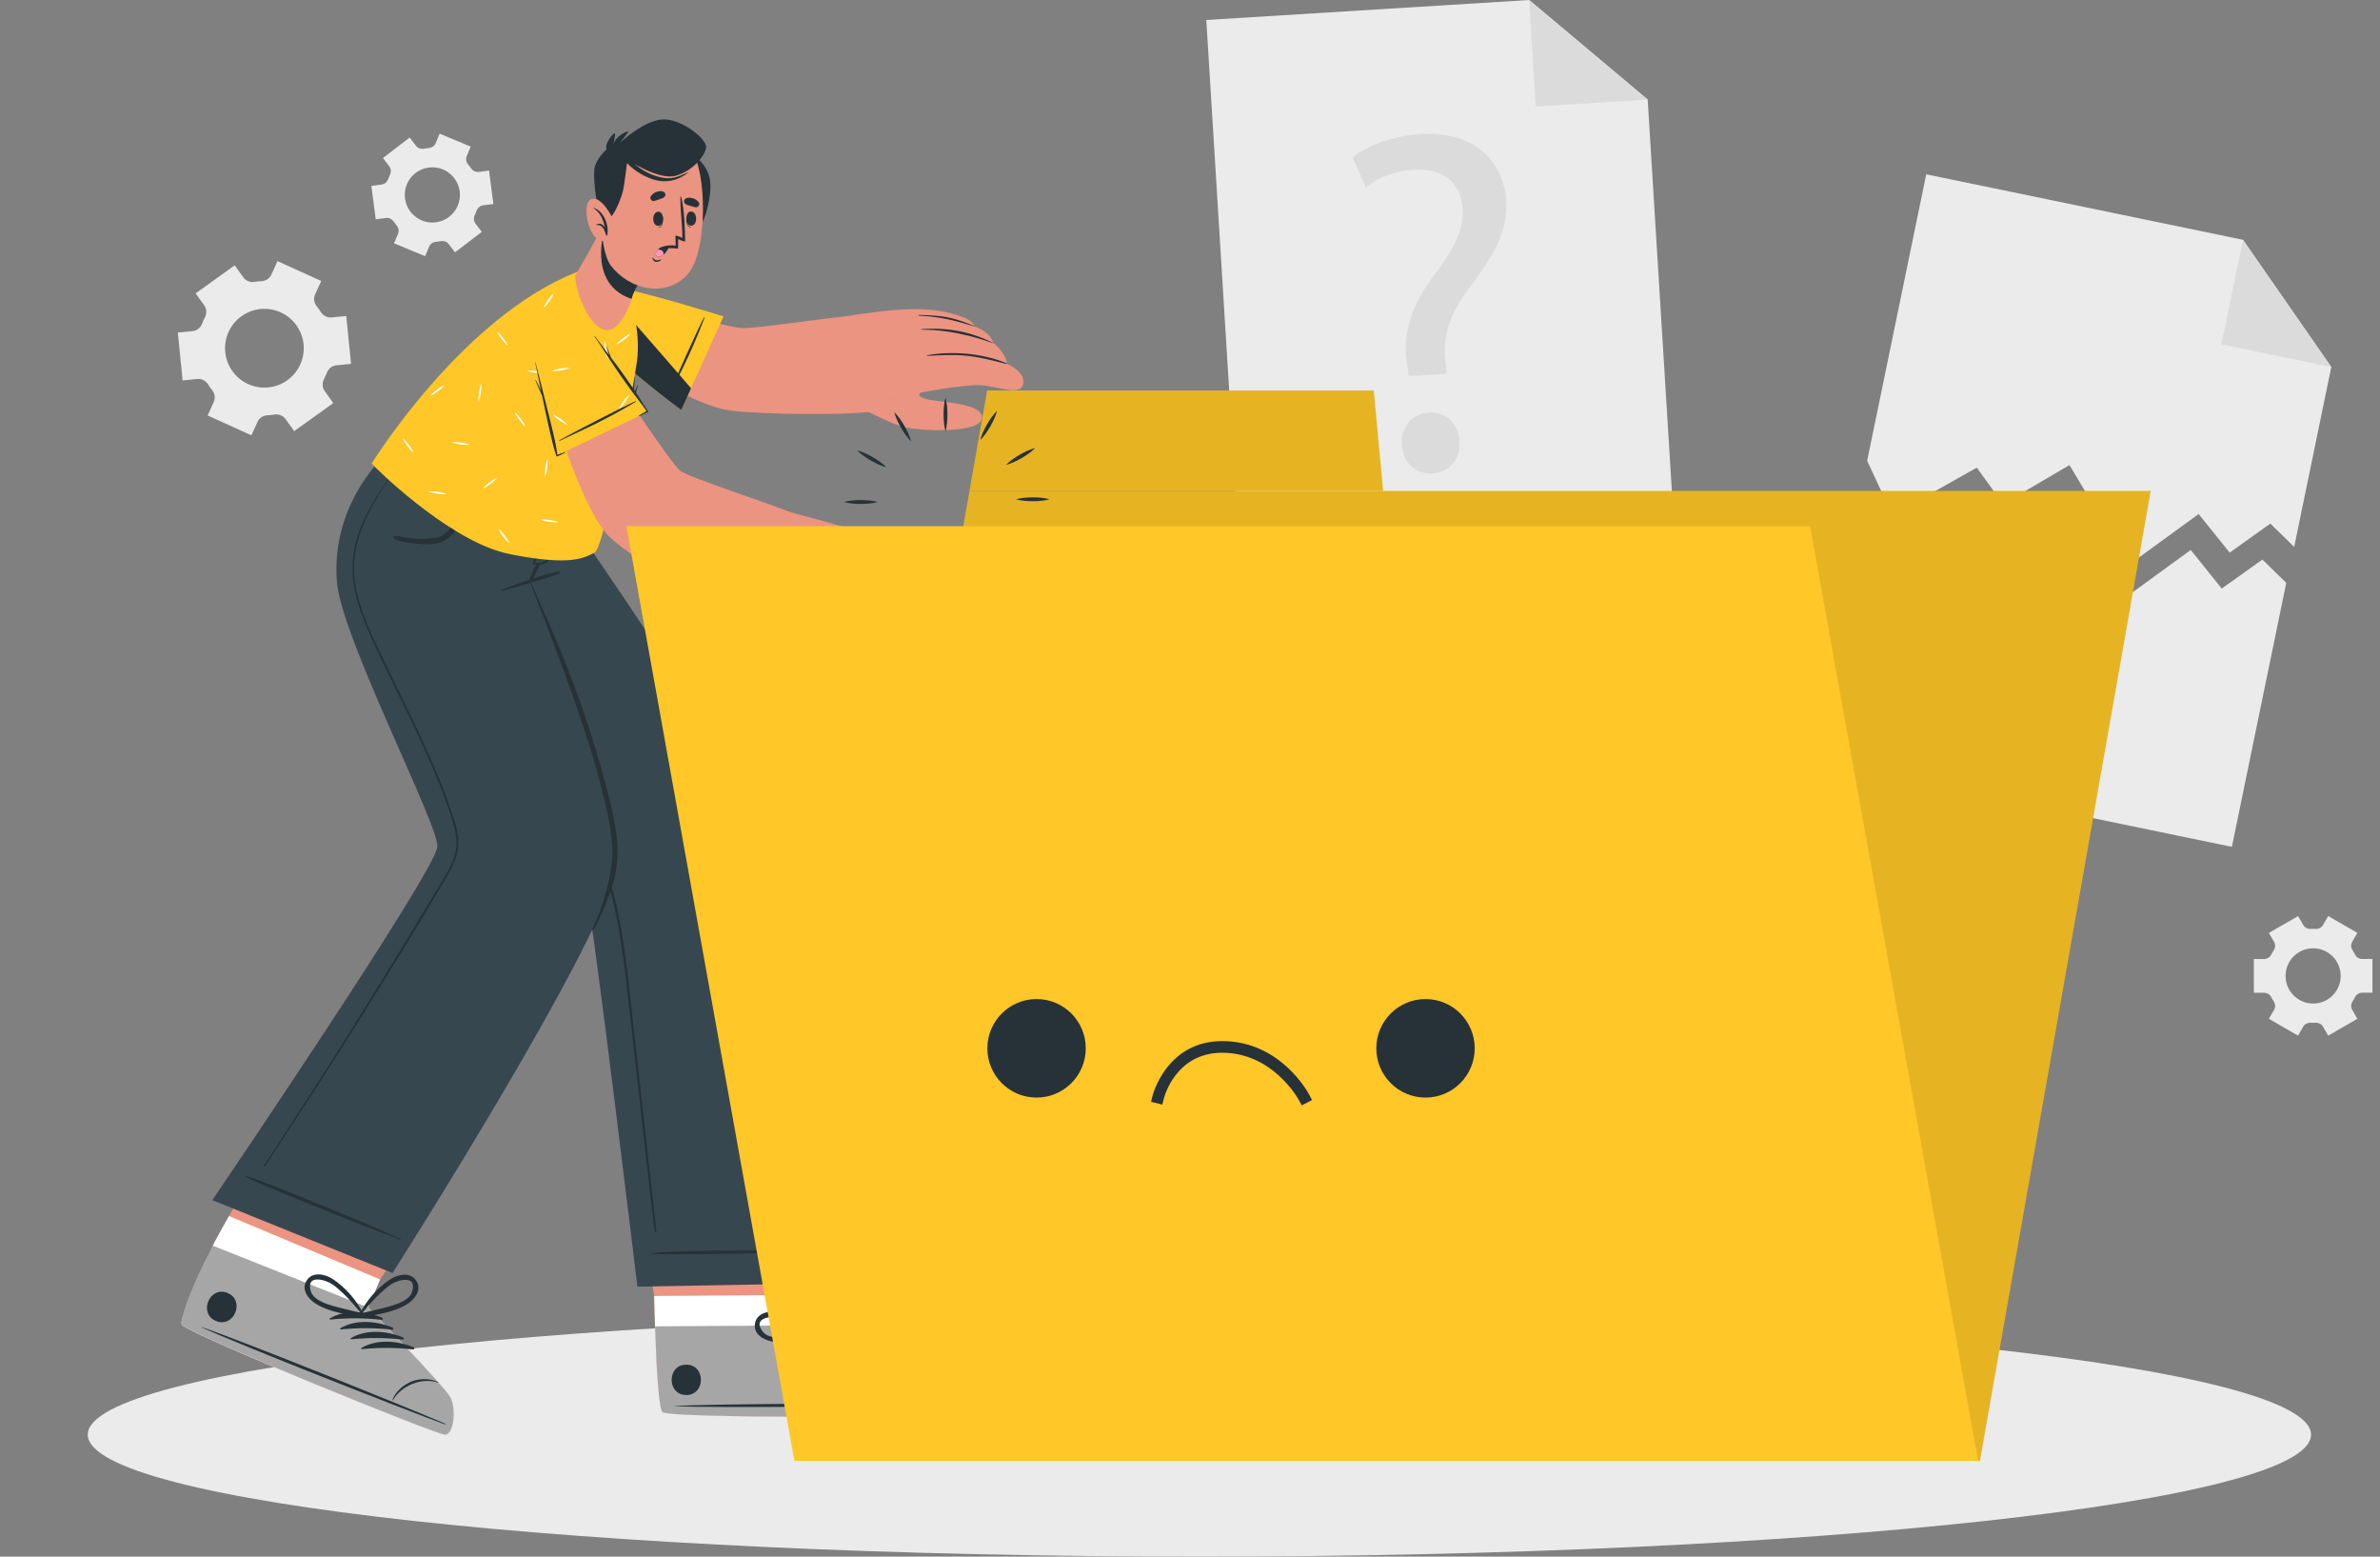 <svg width="286" height="187" viewBox="0 0 286 187" fill="none" xmlns="http://www.w3.org/2000/svg">
<rect x="0" y="0" width="286" height="187" fill="#808080" stroke="none"/>
<g clip-path="url(#clip0_936_7218)">
<path d="M280.147 44.089L275.688 65.7L272.819 62.902L267.936 66.386L264.205 61.75L255.838 67.841L248.686 55.87L240.711 60.547L237.547 56.177L227.419 61.89L224.372 55.361L231.472 20.939L269.534 28.807L280.147 44.089Z" fill="#EBEBEB"/>
<path d="M269.534 28.807L280.146 44.09L266.944 41.361L269.534 28.807Z" fill="#DBDBDB"/>
<path d="M274.736 70.024L268.199 101.731L216.93 91.14L223.42 59.68L226.466 66.213L236.599 60.501L239.758 64.866L247.738 60.188L254.885 72.159L263.256 66.069L266.983 70.704L271.87 67.221L274.736 70.024Z" fill="#EBEBEB"/>
<path d="M201.357 66.307L149.109 69.543L144.958 2.402L183.756 0L197.998 11.957L201.357 66.307Z" fill="#EBEBEB"/>
<path d="M183.758 0L198 11.957L184.546 12.792L183.758 0Z" fill="#DBDBDB"/>
<path d="M169.275 45.171L169.074 43.656C168.548 40.517 169.405 37.005 172.13 33.335C174.586 30.089 175.918 27.725 175.774 25.09C175.606 22.105 173.626 20.221 169.941 20.37C167.835 20.487 165.538 21.322 164.141 22.516L162.533 18.911C164.383 17.4 167.663 16.276 170.761 16.103C177.479 15.726 180.749 19.708 181.001 24.153C181.224 28.131 179.165 31.12 176.547 34.613C174.148 37.798 173.356 40.424 173.696 43.399L173.84 44.915L169.275 45.171ZM168.445 53.435C168.324 51.271 169.699 49.667 171.744 49.555C173.789 49.438 175.275 50.884 175.396 53.048C175.513 55.095 174.255 56.751 172.093 56.872C170.053 56.984 168.562 55.483 168.445 53.435Z" fill="#DBDBDB"/>
<path d="M38.602 33.755L33.342 31.367L32.615 32.981C32.401 33.456 31.935 33.755 31.418 33.778C31.129 33.792 30.845 33.82 30.561 33.862C30.048 33.941 29.536 33.732 29.233 33.312L28.203 31.875L23.508 35.243L24.537 36.679C24.84 37.099 24.868 37.654 24.63 38.115C24.495 38.372 24.379 38.633 24.276 38.904C24.09 39.389 23.652 39.734 23.135 39.78L21.374 39.953L21.942 45.703L23.708 45.526C24.225 45.474 24.714 45.731 24.998 46.169C25.073 46.291 25.152 46.407 25.236 46.524C25.32 46.64 25.404 46.752 25.492 46.864C25.814 47.27 25.902 47.816 25.688 48.287L24.952 49.91L30.211 52.297L30.943 50.684C31.157 50.208 31.623 49.91 32.14 49.886C32.424 49.872 32.713 49.844 32.997 49.802C33.51 49.723 34.022 49.933 34.325 50.353L35.355 51.789L40.051 48.422L39.021 46.986C38.718 46.566 38.69 46.011 38.928 45.549C39.058 45.293 39.179 45.032 39.282 44.766C39.468 44.281 39.906 43.935 40.423 43.884L42.184 43.712L41.611 37.962L39.846 38.134C39.329 38.185 38.844 37.929 38.56 37.49C38.485 37.369 38.401 37.253 38.318 37.136C38.234 37.019 38.15 36.907 38.061 36.796C37.735 36.39 37.651 35.84 37.866 35.368L38.602 33.755ZM35.62 39.076C37.139 41.203 36.654 44.155 34.53 45.68C32.406 47.2 29.452 46.715 27.929 44.593C26.41 42.467 26.894 39.505 29.019 37.985C31.143 36.46 34.097 36.95 35.62 39.076Z" fill="#EBEBEB"/>
<path d="M276.152 110.051L272.649 112.075L273.269 113.148C273.45 113.465 273.432 113.852 273.236 114.155C273.124 114.323 273.026 114.5 272.933 114.677C272.77 114.999 272.439 115.209 272.081 115.209H270.841V119.257H272.081C272.444 119.257 272.77 119.467 272.933 119.788C273.026 119.97 273.124 120.143 273.236 120.311C273.436 120.614 273.45 121.006 273.269 121.318L272.649 122.391L276.152 124.415L276.772 123.337C276.954 123.02 277.298 122.848 277.666 122.866C277.764 122.871 277.867 122.876 277.965 122.876C278.062 122.876 278.165 122.871 278.263 122.866C278.626 122.848 278.971 123.02 279.153 123.333L279.777 124.415L283.28 122.391L282.661 121.313C282.479 120.996 282.497 120.609 282.698 120.306C282.81 120.138 282.907 119.966 283.001 119.784C283.164 119.462 283.49 119.252 283.853 119.252H285.092V115.204H283.853C283.49 115.204 283.164 114.994 283.001 114.673C282.907 114.491 282.81 114.318 282.698 114.15C282.497 113.847 282.479 113.455 282.661 113.143L283.28 112.066L279.777 110.042L279.157 111.119C278.975 111.436 278.631 111.609 278.267 111.59C278.17 111.585 278.067 111.581 277.969 111.581C277.871 111.581 277.769 111.585 277.671 111.59C277.308 111.609 276.958 111.436 276.777 111.119L276.152 110.051ZM277.965 113.922C279.795 113.922 281.277 115.405 281.277 117.238C281.277 119.07 279.795 120.558 277.965 120.558C276.134 120.558 274.652 119.07 274.652 117.238C274.647 115.405 276.134 113.922 277.965 113.922Z" fill="#EBEBEB"/>
<path d="M49.23 16.523L46.016 18.981L46.77 19.965C46.994 20.254 47.027 20.641 46.868 20.972C46.78 21.154 46.705 21.34 46.635 21.532C46.514 21.872 46.216 22.124 45.857 22.171L44.627 22.329L45.149 26.345L46.379 26.186C46.738 26.139 47.092 26.302 47.297 26.606C47.413 26.773 47.535 26.932 47.665 27.086C47.903 27.361 47.968 27.744 47.828 28.084L47.353 29.227L51.089 30.779L51.564 29.632C51.704 29.297 52.026 29.077 52.389 29.049C52.487 29.04 52.585 29.031 52.687 29.017C52.785 29.003 52.883 28.989 52.981 28.97C53.339 28.905 53.703 29.031 53.922 29.32L54.681 30.313L57.895 27.855L57.141 26.867C56.922 26.578 56.889 26.191 57.048 25.86C57.136 25.678 57.211 25.491 57.281 25.305C57.402 24.964 57.7 24.712 58.059 24.666L59.288 24.507L58.767 20.492L57.537 20.65C57.178 20.697 56.824 20.534 56.619 20.235C56.507 20.067 56.381 19.909 56.251 19.755C56.013 19.48 55.948 19.097 56.088 18.757L56.563 17.61L52.827 16.057L52.352 17.204C52.212 17.54 51.89 17.754 51.532 17.787C51.434 17.796 51.331 17.805 51.233 17.82C51.136 17.834 51.038 17.848 50.94 17.866C50.581 17.931 50.213 17.805 49.994 17.516L49.23 16.523ZM51.527 20.128C53.339 19.89 55.002 21.173 55.24 22.987C55.478 24.801 54.197 26.47 52.384 26.704C50.572 26.941 48.904 25.659 48.671 23.84C48.429 22.026 49.71 20.366 51.527 20.128Z" fill="#EBEBEB"/>
<path d="M144.131 187C217.908 187 277.716 180.44 277.716 172.347C277.716 164.254 217.908 157.694 144.131 157.694C70.354 157.694 10.546 164.254 10.546 172.347C10.546 180.44 70.354 187 144.131 187Z" fill="#EBEBEB"/>
<path d="M113.033 169.917C111.948 170.286 80.823 170.393 79.63 169.647C79.178 169.367 78.898 164.829 78.712 159.336C78.67 158.151 78.638 156.925 78.61 155.68L76.085 139.059L96.891 138.923L98.856 155.544L98.777 159.201C98.777 159.201 110.713 164.494 111.929 165.454C113.145 166.424 114.119 169.549 113.033 169.917Z" fill="#EB9481"/>
<path d="M113.034 169.917C111.948 170.286 80.823 170.393 79.631 169.647C79.081 169.302 78.783 162.675 78.615 155.684L98.862 155.554L98.783 159.21C98.783 159.21 110.718 164.503 111.934 165.464C113.146 166.424 114.119 169.549 113.034 169.917Z" fill="white"/>
<path d="M113.035 169.917C111.95 170.286 80.825 170.393 79.632 169.647C79.18 169.367 78.901 164.829 78.714 159.336L98.784 159.205C98.784 159.205 110.72 164.498 111.936 165.459C113.147 166.424 114.121 169.549 113.035 169.917Z" fill="#A6A6A6"/>
<path d="M112.586 168.672C107.368 168.56 86.31 168.612 81.144 168.901C81.102 168.901 81.102 168.933 81.144 168.933C86.315 169.157 107.368 168.933 112.586 168.756C112.698 168.756 112.698 168.677 112.586 168.672Z" fill="#263238"/>
<path d="M109.936 164.349C108.697 164.302 107.49 164.895 106.819 165.636C106.172 166.345 105.622 167.348 105.664 168.43C105.664 168.462 105.724 168.462 105.729 168.43C106.018 166.382 107.872 164.582 109.941 164.414C109.978 164.414 109.978 164.354 109.936 164.349Z" fill="#263238"/>
<path d="M100.814 159.723C98.727 159.7 96.309 160.446 95.014 162.162C94.963 162.227 95.061 162.297 95.121 162.264C97.008 161.285 98.797 160.553 100.851 159.979C100.996 159.942 100.963 159.727 100.814 159.723Z" fill="#263238"/>
<path d="M102.429 160.348C100.342 160.324 97.924 161.071 96.629 162.787C96.578 162.852 96.676 162.922 96.736 162.889C98.618 161.91 100.412 161.178 102.467 160.604C102.611 160.562 102.578 160.348 102.429 160.348Z" fill="#263238"/>
<path d="M104.039 160.973C101.952 160.949 99.534 161.696 98.239 163.412C98.188 163.477 98.286 163.547 98.346 163.514C100.228 162.535 102.022 161.803 104.076 161.229C104.221 161.187 104.188 160.973 104.039 160.973Z" fill="#263238"/>
<path d="M105.66 161.593C103.573 161.57 101.155 162.316 99.86 164.032C99.809 164.097 99.906 164.167 99.967 164.135C101.849 163.155 103.643 162.423 105.697 161.849C105.842 161.812 105.809 161.598 105.66 161.593Z" fill="#263238"/>
<path d="M82.458 163.939C80.114 163.953 80.133 167.6 82.481 167.586C84.824 167.567 84.806 163.92 82.458 163.939Z" fill="#263238"/>
<path d="M103.052 154.136C101.99 153.264 100.662 154.127 100.014 155.036C98.966 156.514 98.244 158.585 98.137 160.39C98.132 160.436 98.169 160.45 98.202 160.45C98.249 160.6 98.426 160.726 98.579 160.618C100.061 159.583 101.775 158.66 102.898 157.2C103.55 156.351 104.053 154.966 103.052 154.136ZM100.508 158.59C99.791 159.117 99.055 159.606 98.356 160.157C98.724 159.112 99.045 158.058 99.52 157.055C99.749 156.575 99.986 156.085 100.28 155.642C100.732 154.952 102.777 153.194 102.991 155.47C103.108 156.724 101.361 157.96 100.508 158.59Z" fill="#263238"/>
<path d="M92.947 161.187C94.769 161.462 96.642 160.935 98.426 160.651C98.612 160.623 98.654 160.408 98.58 160.268C98.608 160.245 98.617 160.212 98.584 160.18C97.257 158.958 95.305 157.965 93.525 157.624C92.425 157.414 90.869 157.717 90.711 159.084C90.562 160.376 91.885 161.024 92.947 161.187ZM91.68 159.998C90.259 158.212 92.947 158.058 93.753 158.24C94.27 158.361 94.783 158.543 95.277 158.734C96.316 159.13 97.275 159.667 98.267 160.161C97.382 160.245 96.511 160.408 95.631 160.525C94.578 160.665 92.463 160.987 91.68 159.998Z" fill="#263238"/>
<path d="M45.515 62.245C45.515 62.245 69.68 103.396 70.328 106.283C71.32 110.723 76.594 154.565 76.594 154.565L101.737 154.112C101.737 154.112 97.404 115.456 93.3 102.72C90.341 93.547 69.019 63.121 69.019 63.121L45.515 62.245Z" fill="#37474F"/>
<path d="M99.452 150.256C95.841 150.228 83.044 150.083 78.24 150.536C78.203 150.54 78.203 150.601 78.24 150.606C79.894 150.843 95.846 150.475 99.452 150.358C99.522 150.354 99.517 150.256 99.452 150.256Z" fill="#263238"/>
<path d="M49.64 66.022C51.224 68.508 52.897 70.942 54.513 73.409C56.134 75.876 57.746 78.343 59.34 80.829C62.522 85.791 65.624 90.805 68.666 95.85C70.092 98.215 71.452 100.607 72.435 103.186C73.404 105.742 74.066 108.405 74.555 111.086C75.049 113.787 75.37 116.515 75.678 119.243C76.004 122.148 76.325 125.049 76.651 127.955C77.313 133.896 77.975 139.837 78.641 145.779C78.72 146.506 78.804 147.238 78.874 147.966C78.883 148.073 78.692 148.092 78.678 147.985C77.937 142.08 77.322 136.162 76.651 130.249C76.316 127.306 75.981 124.364 75.65 121.421C75.338 118.683 75.044 115.946 74.62 113.222C74.206 110.55 73.66 107.887 72.85 105.299C72.002 102.594 70.795 100.057 69.374 97.599C66.463 92.567 63.379 87.624 60.295 82.69C57.183 77.714 54.047 72.756 50.791 67.869C50.39 67.267 49.985 66.666 49.566 66.073C49.528 66.018 49.612 65.971 49.64 66.022Z" fill="#263238"/>
<path d="M53.434 172.347C52.288 172.277 22.686 160.273 21.861 159.135C21.834 159.098 21.82 159.023 21.815 158.916C21.82 157.899 23.869 154.332 25.584 149.649C25.691 149.351 26.455 147.961 27.517 146.086C30.433 140.943 35.591 132.133 35.591 132.133L54.938 139.828L45.677 153.707L44.237 157.065C44.237 157.065 53.317 166.457 54.086 167.805C54.845 169.148 54.575 172.412 53.434 172.347Z" fill="#EB9481"/>
<path d="M53.434 172.347C52.288 172.277 22.686 160.273 21.861 159.135C21.834 159.098 21.82 159.023 21.815 158.916C21.82 157.899 23.869 154.332 25.584 149.649C25.691 149.351 26.455 147.961 27.517 146.086L45.677 153.702L44.237 157.06C44.237 157.06 53.317 166.452 54.086 167.8C54.845 169.148 54.575 172.412 53.434 172.347Z" fill="white"/>
<path d="M53.433 172.342C52.287 172.277 22.69 160.268 21.865 159.131C21.553 158.702 22.876 154.654 25.587 149.65L44.236 157.065C44.236 157.065 53.316 166.452 54.085 167.8C54.844 169.148 54.574 172.412 53.433 172.342Z" fill="#A6A6A6"/>
<path d="M53.479 171.023C48.685 168.961 29.146 161.099 24.25 159.429C24.208 159.415 24.199 159.443 24.236 159.462C28.946 161.607 48.545 169.311 53.447 171.107C53.554 171.139 53.582 171.065 53.479 171.023Z" fill="#263238"/>
<path d="M52.641 166.019C51.508 165.51 50.171 165.608 49.268 166.042C48.401 166.457 47.516 167.175 47.148 168.196C47.139 168.224 47.19 168.248 47.208 168.22C48.243 166.434 50.637 165.459 52.617 166.079C52.659 166.089 52.678 166.033 52.641 166.019Z" fill="#263238"/>
<path d="M45.92 158.3C43.991 157.494 41.471 157.279 39.631 158.384C39.561 158.426 39.621 158.529 39.691 158.52C41.806 158.319 43.74 158.314 45.859 158.552C46.008 158.571 46.06 158.361 45.92 158.3Z" fill="#263238"/>
<path d="M47.182 159.485C45.254 158.678 42.733 158.464 40.893 159.569C40.823 159.611 40.884 159.713 40.954 159.704C43.069 159.504 45.002 159.499 47.122 159.737C47.271 159.755 47.322 159.546 47.182 159.485Z" fill="#263238"/>
<path d="M48.45 160.67C46.522 159.867 44.001 159.648 42.161 160.754C42.091 160.795 42.152 160.898 42.222 160.889C44.337 160.688 46.27 160.684 48.39 160.921C48.534 160.94 48.585 160.73 48.45 160.67Z" fill="#263238"/>
<path d="M49.713 161.854C47.784 161.047 45.264 160.833 43.424 161.938C43.354 161.98 43.414 162.083 43.484 162.073C45.599 161.873 47.533 161.868 49.652 162.106C49.797 162.124 49.848 161.915 49.713 161.854Z" fill="#263238"/>
<path d="M27.323 155.316C25.148 154.448 23.797 157.834 25.977 158.701C28.157 159.569 29.504 156.183 27.323 155.316Z" fill="#263238"/>
<path d="M50.089 153.963C49.432 152.755 47.881 153.054 46.935 153.66C45.407 154.635 43.968 156.286 43.19 157.918C43.171 157.96 43.194 157.988 43.227 157.997C43.213 158.151 43.329 158.338 43.511 158.296C45.272 157.895 47.21 157.68 48.794 156.752C49.721 156.202 50.709 155.106 50.089 153.963ZM46.059 157.134C45.197 157.354 44.331 157.531 43.474 157.778C44.205 156.948 44.899 156.094 45.719 155.339C46.111 154.98 46.516 154.616 46.949 154.313C47.625 153.842 50.178 152.984 49.526 155.171C49.171 156.384 47.089 156.873 46.059 157.134Z" fill="#263238"/>
<path d="M38.083 156.705C39.667 157.643 41.6 157.857 43.361 158.268C43.543 158.31 43.664 158.128 43.65 157.974C43.683 157.965 43.706 157.937 43.687 157.895C42.914 156.262 41.479 154.607 39.951 153.627C39.01 153.021 37.454 152.718 36.797 153.921C36.173 155.059 37.156 156.155 38.083 156.705ZM37.356 155.129C36.708 152.937 39.261 153.805 39.937 154.28C40.37 154.584 40.776 154.947 41.167 155.311C41.982 156.067 42.672 156.925 43.403 157.755C42.55 157.503 41.684 157.326 40.822 157.102C39.792 156.836 37.71 156.337 37.356 155.129Z" fill="#263238"/>
<path d="M47.172 152.928L25.514 144.174C25.514 144.174 52.367 104.655 52.562 101.713C52.74 99.106 40.944 76.431 40.478 69.823C39.975 62.692 43.408 57.171 47.177 53.748L69.52 63.252C69.52 63.252 67.163 67.029 63.45 69.128C63.45 69.128 74.906 95.337 74.258 103.396C73.601 111.501 47.172 152.928 47.172 152.928Z" fill="#37474F"/>
<path d="M48.133 148.805C45.002 147.458 45.92 147.798 42.771 146.488C41.229 145.844 31.11 141.633 29.568 141.288C29.535 141.278 29.512 141.334 29.54 141.353C30.886 142.178 41.08 146.212 42.636 146.828C45.808 148.078 44.909 147.686 48.096 148.903C48.156 148.922 48.193 148.833 48.133 148.805Z" fill="#263238"/>
<path d="M67.126 68.653C64.797 69.151 62.514 69.977 60.32 70.863C60.236 70.896 60.273 71.026 60.367 70.998C62.649 70.331 64.974 69.707 67.215 68.918C67.392 68.853 67.303 68.615 67.126 68.653Z" fill="#263238"/>
<path d="M64.475 67.734C64.256 68.116 64.07 68.522 63.902 68.932C63.772 69.249 63.608 69.59 63.608 69.935C63.608 70 63.697 70.019 63.739 69.977C64 69.721 64.135 69.347 64.298 69.03C64.489 68.662 64.685 68.293 64.866 67.92C64.987 67.673 64.61 67.496 64.475 67.734Z" fill="#263238"/>
<path d="M64.746 65.63C64.881 65.285 65.021 64.945 65.165 64.6C65.314 64.246 65.487 63.9 65.612 63.537C65.631 63.481 65.724 63.518 65.701 63.574C65.566 63.919 65.477 64.287 65.366 64.642C65.254 64.996 65.142 65.351 65.021 65.705C64.802 66.363 64.536 67.016 64.252 67.65C64.615 67.645 64.993 67.631 65.324 67.463C65.682 67.281 65.901 66.899 66.078 66.554C66.274 66.167 66.456 65.775 66.661 65.393C66.884 64.968 67.131 64.553 67.28 64.096C67.299 64.04 67.388 64.078 67.369 64.133C67.033 65.076 66.703 66.022 66.176 66.89C65.971 67.23 65.803 67.589 65.426 67.72C65.021 67.864 64.574 67.836 64.15 67.804C64.098 67.818 64.028 67.785 64.047 67.72C64.252 67.025 64.476 66.311 64.746 65.63Z" fill="#263238"/>
<path d="M63.794 69.986C64.586 71.67 65.284 73.349 66.03 75.028C66.757 76.669 67.432 78.329 68.094 79.994C69.426 83.366 70.619 86.798 71.667 90.268C72.184 91.984 72.664 93.715 73.093 95.454C73.526 97.198 73.945 98.961 74.127 100.756C74.308 102.557 74.178 104.333 73.68 106.073C73.172 107.836 72.501 109.379 71.709 111.03C71.224 112.038 71.057 111.902 71.29 111.394C71.956 109.948 73.703 105.569 73.577 101.89C73.516 100.113 73.153 98.364 72.752 96.638C72.343 94.876 71.881 93.127 71.378 91.392C70.386 87.969 69.207 84.616 67.996 81.267C67.316 79.393 66.589 77.537 65.899 75.662C65.205 73.778 64.488 72.08 63.719 70.019C63.691 69.963 63.77 69.935 63.794 69.986Z" fill="#263238"/>
<path d="M47.355 64.418C47.742 64.273 48.282 64.511 48.678 64.576C49.186 64.66 49.699 64.712 50.211 64.73C50.719 64.749 51.227 64.726 51.734 64.679C52.237 64.628 52.755 64.567 53.193 64.292C53.933 63.83 54.548 63.019 55.051 62.315C55.601 61.545 56.174 60.659 56.5 59.768C56.519 59.712 56.598 59.75 56.584 59.806C56.421 60.323 56.3 60.85 56.09 61.359C55.895 61.834 55.643 62.291 55.377 62.734C54.879 63.555 54.306 64.436 53.449 64.926C52.55 65.439 51.394 65.406 50.393 65.351C49.815 65.318 49.237 65.239 48.669 65.122C48.259 65.034 47.569 64.968 47.309 64.609C47.253 64.544 47.281 64.446 47.355 64.418Z" fill="#263238"/>
<path d="M31.697 140.042C35.257 134.651 38.751 129.214 42.179 123.739C45.618 118.25 48.995 112.719 52.326 107.16C53.123 105.83 54.041 104.501 54.553 103.028C55.112 101.428 54.795 99.875 54.288 98.313C53.36 95.44 52.21 92.647 50.961 89.9C49.713 87.144 48.366 84.434 47.043 81.715C45.729 79.02 44.337 76.31 43.34 73.475C42.389 70.765 42.026 67.958 42.757 65.15C43.479 62.361 45.045 59.862 46.68 57.525C47.113 56.91 47.551 56.299 47.984 55.683C48.017 55.636 48.087 55.692 48.054 55.739C46.251 58.173 44.495 60.752 43.437 63.611C42.916 65.024 42.575 66.512 42.543 68.018C42.51 69.548 42.794 71.068 43.246 72.528C44.122 75.363 45.506 78.05 46.796 80.713C48.115 83.436 49.466 86.141 50.738 88.888C52.014 91.649 53.211 94.456 54.194 97.338C54.632 98.621 55.121 99.964 55.089 101.339C55.056 102.846 54.339 104.203 53.593 105.471C50.356 111.002 46.992 116.459 43.591 121.887C40.176 127.334 36.691 132.744 33.151 138.112C32.704 138.788 32.256 139.464 31.809 140.14C31.762 140.224 31.641 140.126 31.697 140.042Z" fill="#263238"/>
<path d="M70.762 38.115C72.779 42.546 82.963 48.65 87.734 49.308C91.168 49.779 101.589 49.942 105.162 49.397C109.351 48.758 106.15 37.444 103.676 37.733C96.874 38.53 91.098 39.416 89.285 39.416C87.068 39.416 75.072 35.56 73.623 35.019C70.087 33.694 69.621 35.606 70.762 38.115Z" fill="#EB9481"/>
<path d="M70.825 39.291C73.378 43.073 81.867 49.257 81.867 49.257L83.045 46.645L86.945 38.013C86.945 38.013 79.15 35.55 74.021 34.455C73.327 34.305 72.717 34.217 72.186 34.193C68.906 34.012 68.622 36.036 70.825 39.291Z" fill="#FFC727"/>
<path d="M70.825 39.291C73.378 43.073 81.867 49.257 81.867 49.257L83.045 46.645C79.882 42.965 74.995 37.392 72.186 34.189C68.906 34.011 68.622 36.035 70.825 39.291Z" fill="#263238"/>
<path d="M80.333 47.508C80.981 45.922 83.86 39.519 84.577 38.176C84.628 38.083 84.698 38.092 84.656 38.195C82.83 42.993 81.106 46.006 80.394 47.531C80.379 47.569 80.314 47.55 80.333 47.508Z" fill="#263238"/>
<path d="M102.431 37.859C106.573 37.313 111.693 36.385 116.025 38.227C116.878 38.591 117.185 39.225 117.185 39.225C119.142 40.018 119.356 41.179 119.356 41.179C120.954 42.476 121.01 43.698 121.01 43.698C121.01 43.698 123.298 44.654 122.953 46.132C122.571 47.792 119.431 46.127 117.143 46.267C111.907 46.589 104.551 48.515 103.051 48.762L102.431 37.859Z" fill="#EB9481"/>
<path d="M111.419 42.746C112.961 42.681 114.475 42.578 116.021 42.723C117.717 42.882 119.32 43.32 120.96 43.726C121.011 43.74 121.034 43.67 120.983 43.646C118.122 42.443 114.456 42.126 111.414 42.676C111.344 42.69 111.344 42.746 111.419 42.746Z" fill="#263238"/>
<path d="M110.768 39.608C112.273 39.626 114.919 39.682 119.345 41.226C119.359 41.23 119.373 41.207 119.359 41.203C116.619 39.817 113.81 39.323 110.772 39.538C110.675 39.542 110.665 39.608 110.768 39.608Z" fill="#263238"/>
<path d="M110.446 37.919C113.004 38.05 114.602 38.461 117.173 39.235C117.187 39.239 117.201 39.216 117.183 39.207C114.35 38.017 113.19 37.91 110.437 37.831C110.344 37.826 110.348 37.91 110.446 37.919Z" fill="#263238"/>
<path d="M110.857 47.055C110.19 47.368 110.349 47.718 111.625 48.016C112.911 48.319 118.185 48.398 117.998 50.241C117.817 52.092 110.353 51.854 108.271 51.201C106.188 50.553 103.048 48.758 103.048 48.758C104.511 48.515 107.996 47.578 110.857 47.055Z" fill="#EB9481"/>
<path d="M76.301 45.181C76.268 45.978 76.189 46.79 76.077 47.592C76.087 47.564 76.101 47.536 76.11 47.508C76.264 47.088 76.418 46.659 76.604 46.253C76.613 46.23 76.65 46.239 76.646 46.263C76.562 46.701 76.408 47.144 76.24 47.559C76.161 47.76 76.077 47.956 75.993 48.151C75.938 48.511 75.872 48.865 75.798 49.215C75.658 49.882 75.029 52.717 74.889 53.197C74.862 53.3 74.74 53.277 74.745 53.165C74.778 52.642 75.309 49.686 75.416 49.019C75.621 47.736 75.905 46.426 76.245 45.171C76.259 45.139 76.306 45.153 76.301 45.181Z" fill="#263238"/>
<path d="M71.445 66.381C70.201 67.025 68.598 68.018 61.377 66.591C60.925 66.498 60.473 66.391 60.017 66.251C53.248 64.213 45.123 56.243 44.666 55.683C44.666 55.683 55.419 38.227 69.176 32.738C70.876 32.062 73.69 33.368 75.251 34.995C75.805 35.578 77.016 39.86 76.55 43.329C76.085 46.804 72.693 65.747 71.445 66.381Z" fill="#FFC727"/>
<path d="M70.486 43.175C70.523 43.548 70.495 43.917 70.448 44.281C70.393 44.644 70.323 45.004 70.183 45.353C70.141 44.98 70.174 44.612 70.22 44.248C70.271 43.884 70.341 43.525 70.486 43.175Z" fill="white"/>
<path d="M65.794 55.063C65.832 55.436 65.803 55.804 65.757 56.168C65.701 56.532 65.631 56.891 65.491 57.241C65.45 56.868 65.482 56.499 65.529 56.136C65.585 55.772 65.654 55.413 65.794 55.063Z" fill="white"/>
<path d="M57.822 46.081C57.86 46.454 57.832 46.822 57.785 47.186C57.729 47.55 57.66 47.909 57.52 48.259C57.478 47.886 57.51 47.517 57.557 47.154C57.608 46.79 57.683 46.431 57.822 46.081Z" fill="white"/>
<path d="M73.556 54.461C73.594 54.834 73.566 55.203 73.519 55.567C73.463 55.93 73.394 56.289 73.254 56.639C73.212 56.266 73.244 55.898 73.291 55.534C73.347 55.17 73.417 54.811 73.556 54.461Z" fill="white"/>
<path d="M63.322 44.537C63.695 44.5 64.063 44.528 64.426 44.575C64.79 44.63 65.148 44.7 65.498 44.84C65.125 44.882 64.757 44.85 64.394 44.803C64.03 44.752 63.671 44.677 63.322 44.537Z" fill="white"/>
<path d="M54.275 53.127C54.648 53.09 55.016 53.118 55.379 53.165C55.743 53.221 56.102 53.291 56.451 53.431C56.078 53.472 55.71 53.44 55.347 53.393C54.983 53.337 54.625 53.267 54.275 53.127Z" fill="white"/>
<path d="M64.915 62.422C65.288 62.385 65.656 62.413 66.019 62.459C66.383 62.515 66.742 62.585 67.091 62.725C66.718 62.767 66.35 62.734 65.987 62.688C65.623 62.632 65.265 62.562 64.915 62.422Z" fill="white"/>
<path d="M51.486 59.046C51.858 59.008 52.227 59.036 52.59 59.083C52.953 59.139 53.312 59.209 53.661 59.349C53.289 59.391 52.921 59.358 52.557 59.311C52.194 59.255 51.835 59.185 51.486 59.046Z" fill="white"/>
<path d="M70.417 34.823C70.79 34.786 71.158 34.814 71.521 34.86C71.885 34.916 72.243 34.986 72.593 35.126C72.22 35.168 71.852 35.135 71.489 35.089C71.125 35.033 70.767 34.963 70.417 34.823Z" fill="white"/>
<path d="M67.786 37.798C67.549 38.092 67.269 38.33 66.98 38.554C66.687 38.773 66.384 38.974 66.034 39.123C66.272 38.829 66.552 38.591 66.84 38.367C67.138 38.148 67.441 37.943 67.786 37.798Z" fill="white"/>
<path d="M53.441 46.249C53.204 46.542 52.924 46.78 52.635 47.004C52.342 47.223 52.039 47.424 51.69 47.573C51.927 47.279 52.207 47.041 52.496 46.818C52.789 46.603 53.097 46.398 53.441 46.249Z" fill="white"/>
<path d="M71.353 50.068C71.115 50.362 70.836 50.6 70.547 50.824C70.254 51.043 69.951 51.243 69.601 51.393C69.839 51.099 70.118 50.861 70.407 50.637C70.701 50.422 71.004 50.217 71.353 50.068Z" fill="white"/>
<path d="M59.754 57.381C59.516 57.674 59.236 57.912 58.948 58.136C58.654 58.355 58.351 58.556 58.002 58.705C58.239 58.411 58.519 58.173 58.808 57.95C59.101 57.73 59.404 57.53 59.754 57.381Z" fill="white"/>
<path d="M75.796 40.074C75.559 40.368 75.279 40.606 74.99 40.83C74.697 41.049 74.394 41.249 74.045 41.399C74.282 41.105 74.562 40.867 74.851 40.643C75.144 40.429 75.447 40.224 75.796 40.074Z" fill="white"/>
<path d="M75.55 48.553C75.256 48.315 75.019 48.035 74.795 47.746C74.576 47.452 74.376 47.149 74.227 46.799C74.52 47.037 74.758 47.317 74.981 47.606C75.2 47.9 75.405 48.207 75.55 48.553Z" fill="white"/>
<path d="M49.699 54.387C49.406 54.149 49.168 53.869 48.945 53.58C48.726 53.286 48.525 52.983 48.376 52.633C48.67 52.871 48.907 53.151 49.131 53.44C49.35 53.738 49.55 54.042 49.699 54.387Z" fill="white"/>
<path d="M72.413 61.335C72.119 61.097 71.882 60.818 71.658 60.529C71.439 60.235 71.239 59.932 71.09 59.582C71.383 59.82 71.621 60.099 71.845 60.389C72.064 60.682 72.264 60.99 72.413 61.335Z" fill="white"/>
<path d="M61.029 41.538C60.735 41.301 60.497 41.021 60.274 40.732C60.055 40.438 59.855 40.135 59.705 39.785C59.999 40.023 60.236 40.303 60.46 40.592C60.675 40.886 60.879 41.193 61.029 41.538Z" fill="white"/>
<path d="M61.227 65.29C60.934 65.052 60.696 64.772 60.472 64.483C60.253 64.189 60.053 63.886 59.904 63.536C60.197 63.774 60.435 64.054 60.659 64.343C60.878 64.637 61.078 64.94 61.227 65.29Z" fill="white"/>
<path d="M63.162 51.276C62.869 51.038 62.631 50.758 62.407 50.469C62.188 50.175 61.988 49.872 61.839 49.523C62.133 49.76 62.37 50.04 62.594 50.329C62.813 50.628 63.018 50.931 63.162 51.276Z" fill="white"/>
<path d="M72.726 39.645C70.974 39.319 69.32 35.686 69.111 33.242C69.097 33.074 69.931 31.745 70.867 30.08C71.431 29.068 72.037 27.925 72.512 26.848C72.609 26.624 73.183 27.366 73.183 27.366L74.431 28.322L78.554 31.488C78.554 31.488 76.886 33.461 76.066 35.35C76.001 35.508 75.95 35.662 75.917 35.816C75.912 35.84 75.908 35.863 75.894 35.896C75.67 36.796 74.417 39.962 72.726 39.645Z" fill="#EB9481"/>
<path d="M75.929 35.816C75.924 35.84 75.919 35.863 75.905 35.896C75.682 35.83 75.444 35.742 75.192 35.625C70.678 33.508 72.668 27.45 72.668 27.45L74.433 28.327L78.556 31.493C78.556 31.493 76.888 33.466 76.068 35.355C76.008 35.508 75.961 35.662 75.929 35.816Z" fill="#263238"/>
<path d="M83.296 18.584C83.296 18.584 85.359 19.895 85.373 22.227C85.387 24.558 84.46 26.839 84.246 26.918C84.027 27.002 83.296 18.584 83.296 18.584Z" fill="#263238"/>
<path d="M73.059 19.792C71.82 22.245 71.88 29.959 73.431 31.945C75.677 34.828 80 35.821 82.614 32.971C85.144 30.21 84.887 20.156 83.094 18.281C80.457 15.525 74.894 16.173 73.059 19.792Z" fill="#EB9481"/>
<path d="M79.635 25.976C79.63 25.957 79.593 26.004 79.597 26.023C79.625 26.55 79.57 27.156 79.099 27.343C79.085 27.347 79.085 27.375 79.104 27.37C79.681 27.273 79.746 26.471 79.635 25.976Z" fill="#263238"/>
<path d="M79.156 25.435C78.308 25.389 78.284 27.091 79.067 27.128C79.836 27.17 79.864 25.473 79.156 25.435Z" fill="#263238"/>
<path d="M82.51 25.957C82.515 25.939 82.552 25.981 82.552 26.004C82.529 26.531 82.585 27.137 83.06 27.319C83.074 27.324 83.074 27.352 83.055 27.347C82.473 27.254 82.403 26.452 82.51 25.957Z" fill="#263238"/>
<path d="M82.99 25.412C83.838 25.36 83.876 27.058 83.093 27.105C82.32 27.156 82.282 25.458 82.99 25.412Z" fill="#263238"/>
<path d="M78.623 24.143C78.856 24.087 79.061 23.999 79.285 23.924C79.537 23.836 79.746 23.794 79.914 23.57C80.002 23.448 79.97 23.234 79.863 23.136C79.611 22.907 79.276 22.936 78.968 23.029C78.633 23.131 78.4 23.295 78.204 23.584C78.018 23.863 78.316 24.218 78.623 24.143Z" fill="#263238"/>
<path d="M83.574 24.899C83.341 24.857 83.131 24.778 82.903 24.712C82.647 24.638 82.432 24.605 82.255 24.391C82.157 24.274 82.181 24.059 82.283 23.952C82.521 23.71 82.856 23.724 83.173 23.798C83.513 23.882 83.751 24.032 83.965 24.311C84.165 24.582 83.881 24.95 83.574 24.899Z" fill="#263238"/>
<path d="M78.437 30.957C78.563 31.083 78.684 31.255 78.875 31.274C79.056 31.293 79.271 31.213 79.443 31.153C79.462 31.148 79.476 31.167 79.466 31.181C79.327 31.381 79.038 31.503 78.796 31.456C78.558 31.409 78.446 31.204 78.39 30.985C78.381 30.952 78.423 30.938 78.437 30.957Z" fill="#263238"/>
<path d="M81.487 28.709C81.487 28.709 81.51 29.497 81.468 29.861C81.463 29.893 80.434 29.693 79.325 29.936C79.157 29.973 79.176 29.837 79.367 29.749C79.753 29.572 80.238 29.404 81.188 29.506C81.226 29.409 81.132 28.294 81.188 28.299C81.389 28.303 81.771 28.48 81.999 28.578C81.999 26.937 81.738 25.309 81.761 23.677C81.761 23.621 81.85 23.612 81.859 23.663C82.255 25.351 82.293 27.24 82.339 28.933C82.348 29.147 81.626 28.788 81.487 28.709Z" fill="#263238"/>
<path d="M80.442 29.581C80.442 29.581 80.074 30.504 79.464 30.752C78.76 31.036 78.518 30.397 79.235 29.833C79.617 29.539 80.442 29.581 80.442 29.581Z" fill="#263238"/>
<path d="M79.711 30.607C79.632 30.668 79.552 30.719 79.464 30.752C78.816 31.013 78.56 30.495 79.082 29.973C79.436 30.001 79.823 30.131 79.711 30.607Z" fill="#FF99BA"/>
<path d="M72.705 26.396C73.558 26.657 74.536 24.092 74.816 23.108C75.058 22.241 75.342 19.484 75.384 19.293C75.426 19.107 79.097 21.732 81.245 21.103C83.392 20.473 84.827 18.547 84.855 17.647C84.883 16.747 82.218 14.462 79.912 14.345C77.606 14.229 74.485 17.162 74.485 17.162C74.485 17.162 75.547 15.893 75.51 15.791C75.473 15.688 73.982 16.285 73.707 17.344C73.707 17.344 74 16.01 73.889 15.987C73.777 15.963 72.617 17.106 72.878 17.969C72.878 17.969 71.536 19.13 71.415 20.403C71.289 21.676 71.704 26.088 72.705 26.396Z" fill="#263238"/>
<path d="M82.766 20.655C82.113 20.953 81.457 21.285 80.739 21.383C79.961 21.485 79.15 21.289 78.424 21.009C77.683 20.725 77.007 20.31 76.392 19.806C75.857 19.363 75.377 18.831 74.804 18.435C74.659 18.337 74.496 18.542 74.58 18.678C75.451 19.983 76.993 21.079 78.475 21.55C80.036 22.045 81.508 21.7 82.77 20.674C82.78 20.664 82.775 20.65 82.766 20.655Z" fill="#263238"/>
<path d="M73.594 26.167C73.594 26.167 72.271 23.481 71.078 23.915C69.885 24.349 70.621 28.065 71.838 28.742C73.053 29.422 73.706 28.308 73.706 28.308L73.594 26.167Z" fill="#EB9481"/>
<path d="M71.314 24.973C71.296 24.969 71.287 24.997 71.3 25.006C72.148 25.514 72.498 26.428 72.698 27.347C72.479 26.969 72.144 26.732 71.645 26.983C71.617 26.997 71.636 27.039 71.664 27.035C72.046 27.011 72.307 27.119 72.512 27.454C72.656 27.692 72.735 27.977 72.829 28.238C72.856 28.326 73.01 28.303 72.996 28.205C72.996 28.196 72.992 28.191 72.992 28.182C73.187 27.035 72.535 25.281 71.314 24.973Z" fill="#263238"/>
<path d="M64.858 38.157C63.945 43.441 69.648 61.242 73.314 64.567C78.769 69.51 88.856 72.761 92.513 73.82C94.106 74.281 98.513 63.061 96.901 62.319C93.449 60.738 82.725 57.39 81.714 56.527C80.703 55.669 74.539 46.789 71.8 41.673C68.129 34.809 65.32 35.485 64.858 38.157Z" fill="#EB9481"/>
<path d="M94.184 61.335C94.184 61.335 98.94 62.548 102.015 63.49C103.729 64.012 106.59 65.178 107.675 66.139C109.297 67.58 115.157 74.631 113.48 76.091C111.961 77.41 107.694 70.709 107.694 70.709C107.694 70.709 112.595 77.089 110.475 78.343C108.356 79.598 104.54 71.385 104.54 71.385C104.54 71.385 109.432 78.054 107.037 79.001C105.23 79.714 101.353 72.472 101.353 72.472C101.353 72.472 105.518 78.231 103.692 79.047C101.675 79.948 97.678 73.489 97.678 73.489C92.684 74.78 89.781 73.349 87.834 72.085C87.363 71.786 94.184 61.335 94.184 61.335Z" fill="#EB9481"/>
<path d="M106.134 68.396C106.735 69.123 107.35 69.86 107.891 70.639C108.427 71.418 108.934 72.22 109.396 73.046C110.528 75.074 110.919 76.52 110.886 76.431C110.085 74.379 108.208 71.558 107.672 70.779C107.136 70 106.642 69.193 106.106 68.415C106.092 68.396 106.12 68.377 106.134 68.396Z" fill="#263238"/>
<path d="M103.291 70.28C104.325 71.101 106.492 74.155 107.33 76.198C107.367 76.282 107.321 76.277 107.27 76.198C106.613 75.186 103.971 71.269 103.268 70.294C103.254 70.285 103.277 70.271 103.291 70.28Z" fill="#263238"/>
<path d="M100.555 71.46C101.752 72.644 102.754 74.263 103.546 76.133C103.583 76.217 103.513 76.203 103.467 76.123C102.502 74.552 101.757 73.311 100.508 71.497C100.485 71.474 100.527 71.432 100.555 71.46Z" fill="#263238"/>
<path d="M70.043 38.549C65.789 32.528 63.245 34.758 64.098 41.296C64.895 47.41 67.038 54.694 67.038 54.694L77.771 49.49C77.771 49.485 72.763 42.401 70.043 38.549Z" fill="#FFC727"/>
<path d="M72.642 40.913C72.796 41.259 72.875 41.613 72.945 41.977C73.006 42.336 73.048 42.704 73.02 43.077C72.866 42.732 72.782 42.378 72.717 42.014C72.656 41.655 72.614 41.291 72.642 40.913Z" fill="white"/>
<path d="M66.293 44.579C66.638 44.425 66.997 44.346 67.356 44.276C67.714 44.215 68.082 44.173 68.455 44.201C68.11 44.355 67.756 44.439 67.393 44.505C67.029 44.56 66.666 44.602 66.293 44.579Z" fill="white"/>
<path d="M66.569 35.21C66.434 35.56 66.238 35.872 66.033 36.175C65.819 36.474 65.591 36.758 65.307 37.005C65.442 36.656 65.637 36.343 65.842 36.04C66.057 35.746 66.285 35.457 66.569 35.21Z" fill="white"/>
<path d="M75.627 47.391C75.492 47.741 75.296 48.053 75.091 48.357C74.877 48.655 74.649 48.94 74.365 49.187C74.5 48.837 74.695 48.525 74.9 48.221C75.115 47.923 75.343 47.638 75.627 47.391Z" fill="white"/>
<path d="M68.197 51.043C67.848 50.908 67.536 50.712 67.233 50.507C66.935 50.292 66.651 50.063 66.404 49.779C66.753 49.914 67.065 50.11 67.368 50.315C67.666 50.53 67.95 50.758 68.197 51.043Z" fill="white"/>
<path d="M71.468 40.358C72.041 41.147 72.633 41.916 73.22 42.69C73.071 42.298 72.94 41.907 72.824 41.501C72.819 41.482 72.847 41.473 72.852 41.492C72.973 41.8 73.103 42.107 73.22 42.415C73.276 42.564 73.332 42.714 73.388 42.863C73.401 42.895 73.411 42.928 73.425 42.961C73.886 43.562 74.343 44.169 74.78 44.784C75.307 45.516 75.815 46.267 76.327 47.013C76.854 47.783 77.357 48.688 77.911 49.438C77.958 49.504 76.961 49.905 76.868 49.961C76.774 50.012 76.709 49.923 76.807 49.891C76.9 49.863 77.692 49.378 77.701 49.368C77.189 48.618 76.597 47.923 76.062 47.186C75.531 46.454 74.995 45.726 74.478 44.98C73.429 43.469 72.465 41.902 71.426 40.386C71.426 40.358 71.454 40.34 71.468 40.358Z" fill="#263238"/>
<path d="M64.365 45.619C64.528 45.936 64.705 46.253 64.849 46.58C64.91 46.715 64.966 46.85 65.026 46.985C64.779 45.819 64.542 44.658 64.304 43.492C64.299 43.478 64.323 43.474 64.327 43.488C64.821 45.376 65.315 47.261 65.772 49.159C66.209 50.968 66.731 52.796 66.983 54.643C67.132 54.592 67.966 54.247 67.989 54.303C68.012 54.358 66.899 54.886 66.88 54.839C66.275 53.039 65.897 50.987 65.483 49.135C65.366 48.613 65.259 48.091 65.147 47.564C65.026 47.246 64.882 46.943 64.737 46.64C64.584 46.314 64.462 45.978 64.332 45.642C64.323 45.614 64.355 45.6 64.365 45.619Z" fill="#263238"/>
<path d="M67.21 52.894C68.701 52.05 74.93 48.823 76.328 48.217C76.425 48.175 76.477 48.226 76.379 48.282C71.972 50.912 68.753 52.199 67.248 52.955C67.206 52.969 67.169 52.918 67.21 52.894Z" fill="#263238"/>
<path d="M237.923 175.5H95.981L116.503 58.98H258.445L237.923 175.5Z" fill="#FFC727"/>
<path d="M165.081 46.911H118.629L116.5 58.98H166.214L165.081 46.911Z" fill="#FFC727"/>
<g opacity="0.1">
<path d="M237.923 175.5H95.981L116.503 58.98H258.445L237.923 175.5Z" fill="black"/>
<path d="M165.081 46.911H118.629L116.5 58.98H166.214L165.081 46.911Z" fill="black"/>
</g>
<path d="M113.618 51.836C113.437 51.159 113.395 50.483 113.385 49.807C113.39 49.131 113.432 48.455 113.618 47.778C113.805 48.455 113.846 49.131 113.851 49.807C113.842 50.483 113.8 51.159 113.618 51.836Z" fill="#263238"/>
<path d="M109.491 53.029C108.992 52.535 108.62 51.971 108.275 51.388C107.944 50.8 107.641 50.194 107.464 49.513C107.963 50.008 108.336 50.572 108.68 51.155C109.006 51.747 109.309 52.353 109.491 53.029Z" fill="#263238"/>
<path d="M106.511 56.131C105.836 55.953 105.23 55.65 104.639 55.319C104.056 54.974 103.493 54.601 102.999 54.102C103.674 54.279 104.28 54.582 104.872 54.913C105.454 55.259 106.018 55.632 106.511 56.131Z" fill="#263238"/>
<path d="M105.481 60.305C104.805 60.487 104.13 60.529 103.454 60.538C102.779 60.533 102.103 60.491 101.428 60.305C102.103 60.118 102.779 60.076 103.454 60.072C104.13 60.081 104.805 60.123 105.481 60.305Z" fill="#263238"/>
<path d="M106.671 64.437C106.178 64.936 105.614 65.309 105.032 65.654C104.445 65.985 103.839 66.288 103.159 66.465C103.653 65.966 104.216 65.593 104.799 65.248C105.39 64.922 105.996 64.618 106.671 64.437Z" fill="#263238"/>
<path d="M109.772 67.421C109.595 68.098 109.292 68.704 108.961 69.296C108.617 69.879 108.244 70.443 107.745 70.938C107.923 70.261 108.225 69.655 108.556 69.063C108.906 68.48 109.278 67.916 109.772 67.421Z" fill="#263238"/>
<path d="M113.944 68.452C114.125 69.128 114.167 69.804 114.176 70.481C114.172 71.157 114.13 71.833 113.944 72.509C113.757 71.833 113.715 71.157 113.711 70.481C113.72 69.804 113.757 69.128 113.944 68.452Z" fill="#263238"/>
<path d="M118.071 67.253C118.57 67.748 118.942 68.312 119.287 68.895C119.618 69.483 119.921 70.089 120.098 70.77C119.599 70.275 119.227 69.711 118.882 69.128C118.551 68.541 118.248 67.934 118.071 67.253Z" fill="#263238"/>
<path d="M121.048 64.157C121.724 64.334 122.33 64.637 122.921 64.968C123.504 65.313 124.067 65.686 124.561 66.186C123.886 66.008 123.28 65.705 122.688 65.374C122.106 65.024 121.542 64.651 121.048 64.157Z" fill="#263238"/>
<path d="M122.079 59.978C122.755 59.796 123.43 59.754 124.106 59.745C124.781 59.75 125.457 59.792 126.132 59.978C125.457 60.165 124.781 60.207 124.106 60.212C123.43 60.202 122.755 60.165 122.079 59.978Z" fill="#263238"/>
<path d="M120.888 55.846C121.382 55.347 121.946 54.974 122.528 54.629C123.115 54.298 123.721 53.995 124.401 53.818C123.907 54.317 123.344 54.69 122.761 55.035C122.17 55.366 121.564 55.669 120.888 55.846Z" fill="#263238"/>
<path d="M117.79 52.866C117.967 52.19 118.27 51.584 118.601 50.991C118.946 50.408 119.318 49.844 119.817 49.35C119.64 50.026 119.337 50.632 119.006 51.225C118.661 51.808 118.289 52.372 117.79 52.866Z" fill="#263238"/>
<path d="M237.714 175.5H95.464L75.269 63.21H217.518L237.714 175.5Z" fill="#FFC727"/>
<path d="M124.562 131.853C127.827 131.853 130.474 129.204 130.474 125.935C130.474 122.667 127.827 120.017 124.562 120.017C121.297 120.017 118.65 122.667 118.65 125.935C118.65 129.204 121.297 131.853 124.562 131.853Z" fill="#263238"/>
<path d="M171.301 131.853C174.566 131.853 177.213 129.204 177.213 125.935C177.213 122.667 174.566 120.017 171.301 120.017C168.036 120.017 165.389 122.667 165.389 125.935C165.389 129.204 168.036 131.853 171.301 131.853Z" fill="#263238"/>
<path d="M156.424 132.795L156.098 132.175C156.07 132.119 153.014 126.467 146.869 126.467C141.265 126.467 139.9 131.788 139.844 132.016L139.676 132.693L138.32 132.366L138.483 131.685C138.497 131.62 140.147 125.068 146.869 125.068C153.876 125.068 157.198 131.261 157.337 131.527L157.664 132.147L156.424 132.795Z" fill="#263238"/>
</g>
<defs>
<clipPath id="clip0_936_7218">
<rect width="285.087" height="187" fill="white"/>
</clipPath>
</defs>
</svg>
